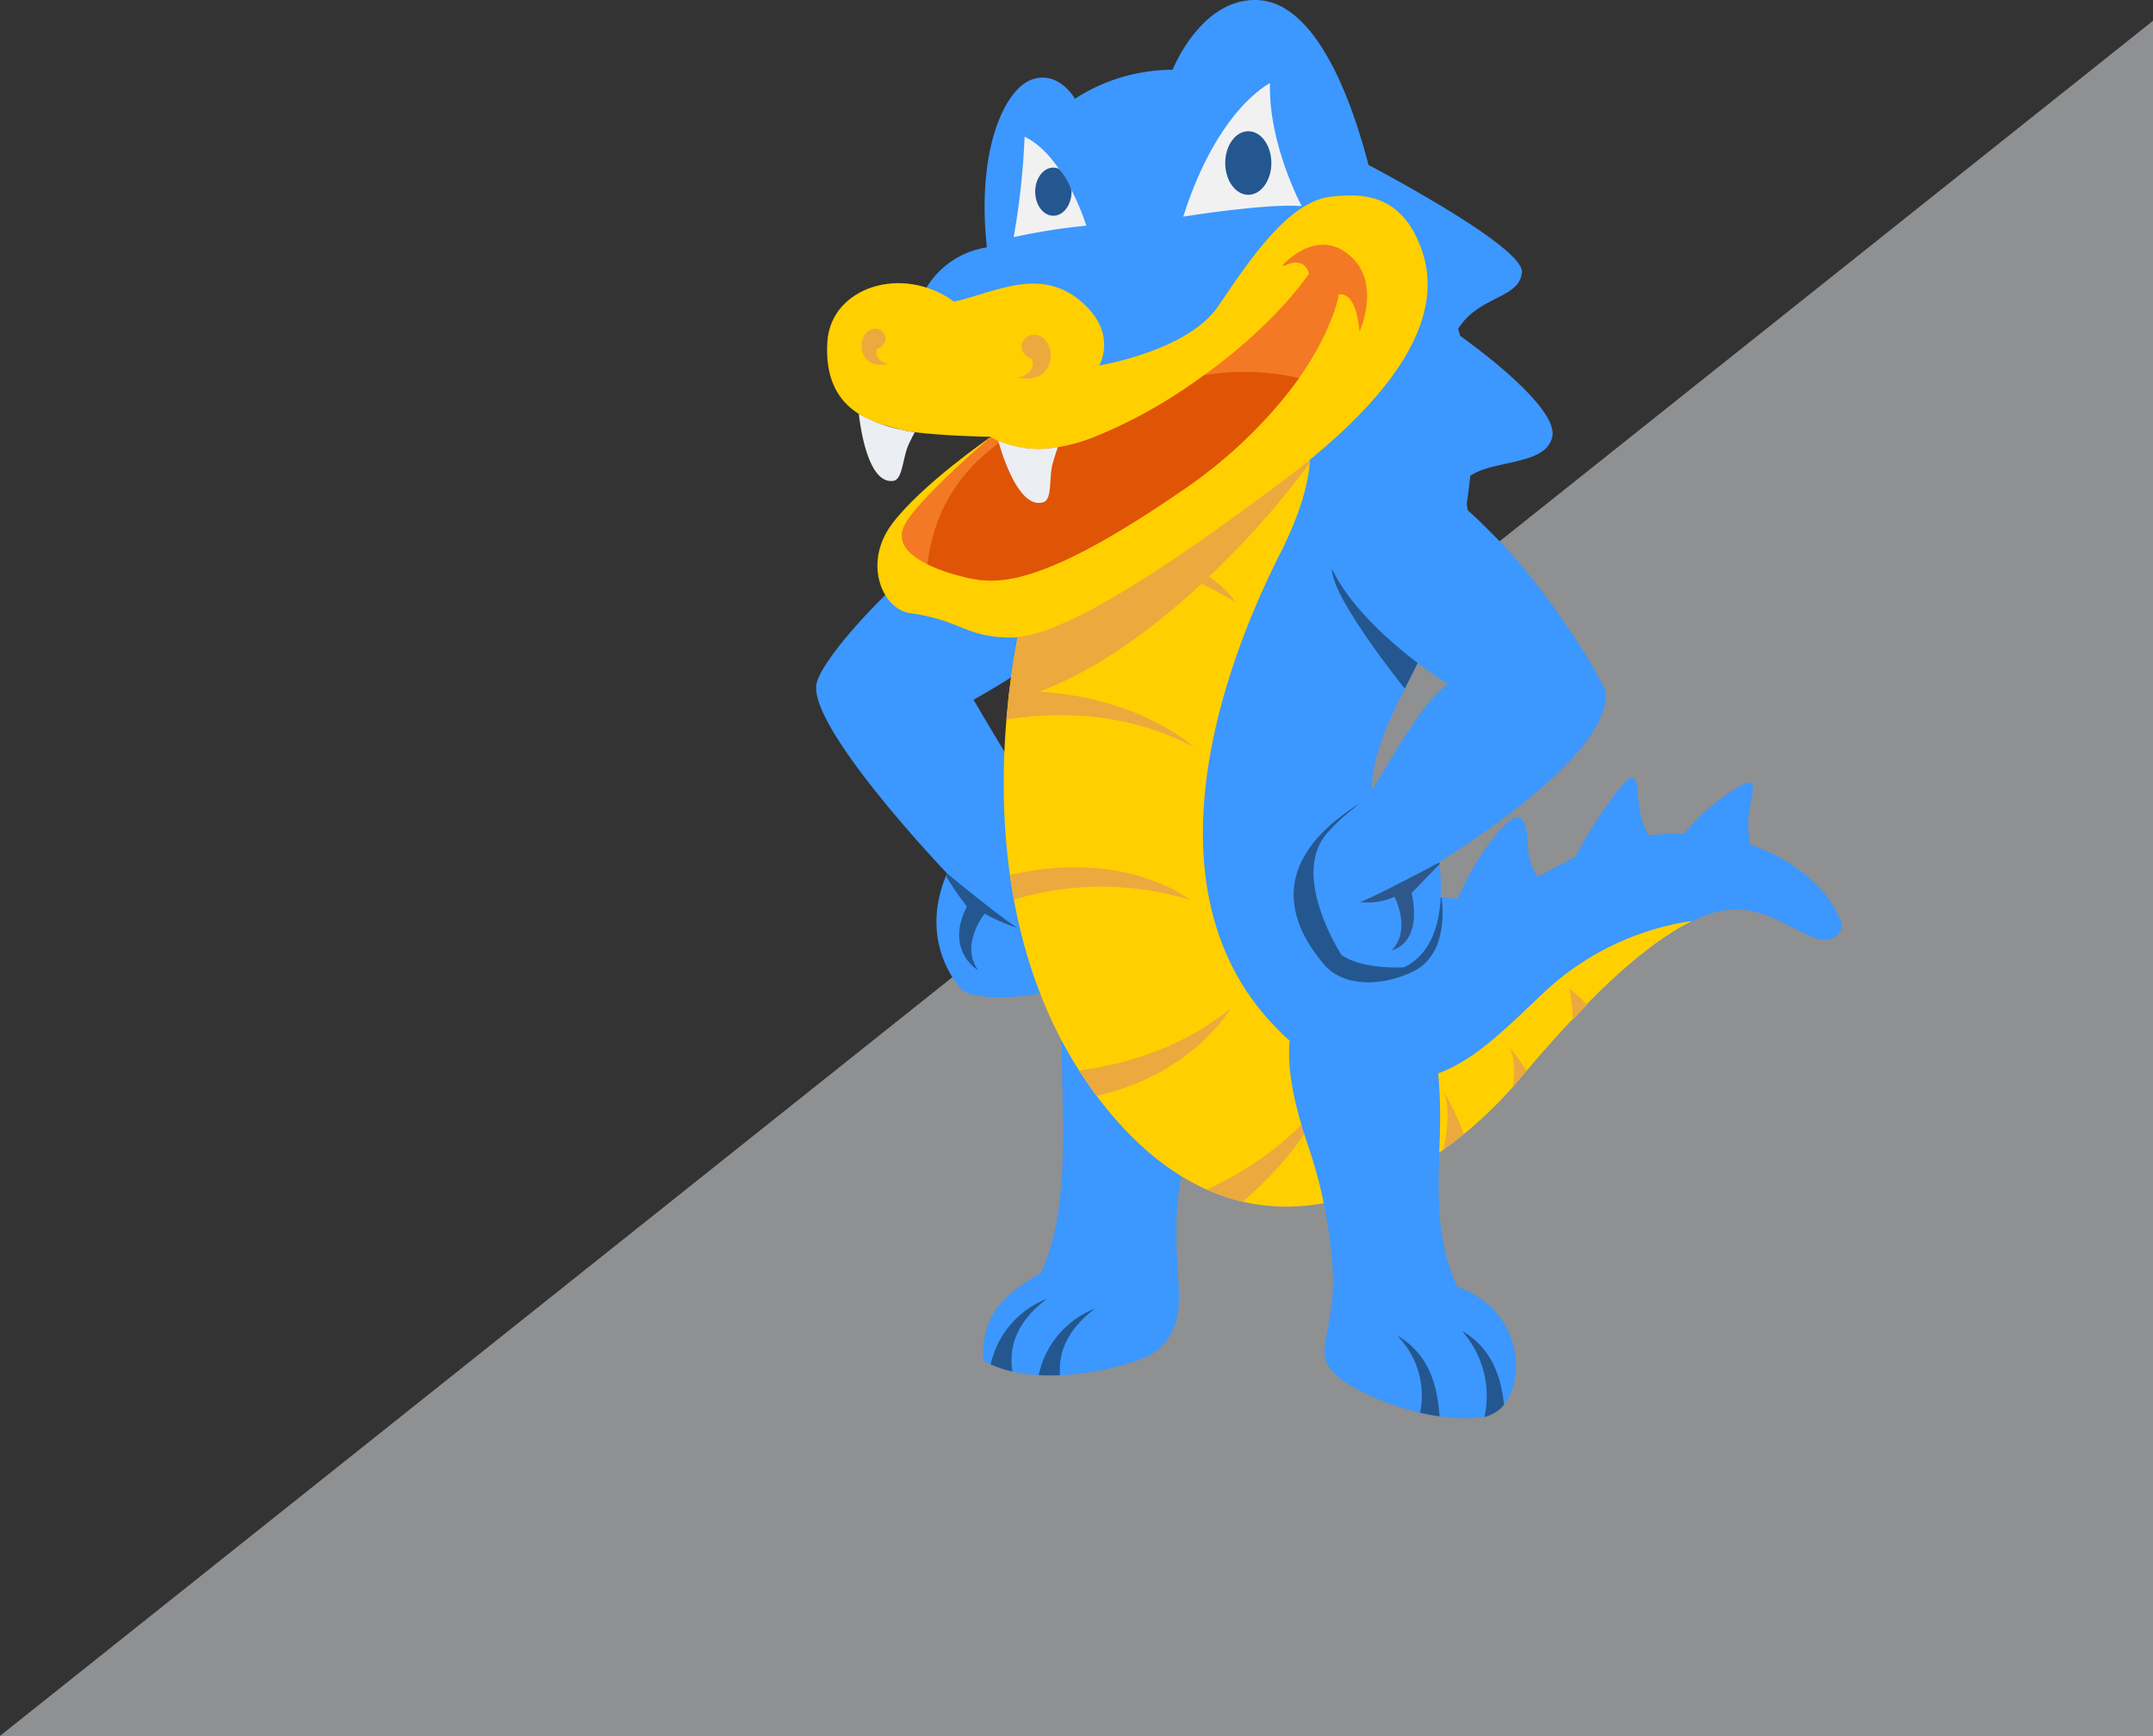 <svg xmlns="http://www.w3.org/2000/svg" width="306.228" height="246.926" viewBox="0 0 306.228 246.926">
  <rect x="0" y="0" width="306.228" height="246.926" fill="#333333" stroke="none"/>
  <g id="Grupo_40291" data-name="Grupo 40291" transform="translate(-760.772 -253)">
    <path id="Caminho_244510" data-name="Caminho 244510" d="M437.228,0V243.97H131Z" transform="translate(629.772 255.957)" fill="#ebeff3" opacity="0.5"/>
    <g id="Snappy-Default" transform="translate(876.85 253)">
      <g id="Back_Leg" data-name="Back Leg" transform="translate(23.728 147.723)">
        <path id="Caminho_244465" data-name="Caminho 244465" d="M150.7,219.668c5.716,5.532,11.432,13.081,17.148,18.612-2.743,14.424,2.627,20.777-3.846,25.947-2.338,1.865-16.545,5.832-24.505,1.235-.181-7.486,3.916-9.711,8.284-12.522,4.414-9.494,2.83-23.919,2.919-33.271" transform="translate(-139.494 -219.668)" fill="#3c97ff"/>
        <path id="Caminho_244466" data-name="Caminho 244466" d="M157.9,286.253a13.031,13.031,0,0,1,8.052-9.486c-3.867,2.9-5.284,6.1-5.018,9.5C159.921,286.312,158.9,286.31,157.9,286.253Z" transform="translate(-149.965 -238.369)" fill="#24578f"/>
        <path id="Caminho_244467" data-name="Caminho 244467" d="M168.108,284.052a13,13,0,0,1,8.011-9.327c-4.187,3.145-5.507,6.635-4.921,10.352A15.993,15.993,0,0,1,168.108,284.052Z" transform="translate(-167 -237.7)" fill="#24578f"/>
      </g>
      <g id="Back_Arm" data-name="Back Arm" transform="translate(0 69.657)">
        <path id="Caminho_244468" data-name="Caminho 244468" d="M194.319,106.954c2.943,4.284,4.261,13.305-19.225,26.507,0,0,9.873,17.048,12.99,20.166s5.092,11.434,1.975,15.592a37.2,37.2,0,0,1-5.4,6.029s-7.794,1.455-11.119-.416c0,0-6.6-6.393-2.234-16.684,0,0-19.8-20.737-18.55-26.975S184.967,93.337,194.319,106.954Z" transform="translate(-152.695 -103.581)" fill="#3c97ff"/>
        <path id="Caminho_244469" data-name="Caminho 244469" d="M174.455,184.724s8.022,6.613,10.039,7.76a23.479,23.479,0,0,1-4.666-2.017s-3.559,4.351-.949,8.029c0,0-4.784-2.73-1.581-9.058a37.758,37.758,0,0,1-2.939-4.284Z" transform="translate(-155.848 -130.157)" fill="#24578f"/>
      </g>
      <g id="Body" transform="translate(26.687 22.454)">
        <g id="Tail_Spines" data-name="Tail Spines" transform="translate(63.289 88.155)">
          <path id="Caminho_244470" data-name="Caminho 244470" d="M73.9,177.009a8.532,8.532,0,0,0,1.363,4.313c1.351,2.149,2.133,1.892-1.241,3.737A25.343,25.343,0,0,1,66,187.551c-4.752.777-3.641.245-1.544-4.2a37.18,37.18,0,0,1,3.241-5.719c4.6-6.442,6.014-6,6.205-.625" transform="translate(-62.659 -167.233)" fill="#3c97ff"/>
          <path id="Caminho_244471" data-name="Caminho 244471" d="M51.456,172.033c1.725,3.218-.92,3.722-4.335,4.916a17.425,17.425,0,0,1-3.922.876c-3.841.415-2.844-.141-1.166-3.248a57.047,57.047,0,0,1,3.4-5.531c6.712-9.655,3.5-1.723,6.027,2.987" transform="translate(-23.366 -164.479)" fill="#3c97ff"/>
          <path id="Caminho_244472" data-name="Caminho 244472" d="M28.507,170.929a18.018,18.018,0,0,0,.08,2.216c.254,2.679.553,2.226-2.762,2.522a19.281,19.281,0,0,1-4.422-.044c-4.229-.635-2.686-2.109-.485-4.567a18.567,18.567,0,0,1,2.5-2.319c8.354-6.437,5.2-1.909,5.093,2.192" transform="translate(14.116 -164.819)" fill="#3c97ff"/>
        </g>
        <path id="Caminho_244473" data-name="Caminho 244473" d="M.108,115.48c.132-3.275.353-6.563.8-9.81,1.326-9.547-2.012-18.719,3.8-26.5C9.445,72.826,15.47,68.088,22.089,63.86c9.4-6.005,19.749-10.939,28.019-18.539A114.613,114.613,0,0,0,45.863,33.39S69.8,45.729,69.587,49.632c-.2,3.757-6.259,3.424-9.063,8.1.1.324.191.649.279.974C63.542,60.666,74.744,68.97,73.91,73.046c-.84,4.106-8.279,3.26-11.663,5.567q-.2,1.988-.508,3.973c.508,3,.97,7.557-.379,9.716-1.285,2.056-1.669,1.781-2.441,2.23q-1.053,3.37-2.342,6.654c-2.1,5.359-5.349,10.293-7.157,15.727a22.556,22.556,0,0,0-.82,11.761A12.609,12.609,0,0,0,52.527,136c2.662,2.3,6.143,2.946,9.57,2.721,4.847-.319,9.426-2.878,13.631-5.124,11.133-5.943,26.017-5.752,35.249,2.692a15.691,15.691,0,0,1,3.944,5.606,1.762,1.762,0,0,1-.586,2.141c-1.707,1.359-3.807,0-5.348-.706-2.97-1.356-7.147-4.512-13.2-2.2-5.391,2.061-11.378,7.057-15.37,11.1-3.454,3.5-7.449,5.894-10.646,9.625-4.871,5.683-8.892,8.373-14.953,12.828-15.641,11.495-29.427,8.475-41.965-4.841C2.828,159.191,2.091,147.61.629,133.374A126.124,126.124,0,0,1,.108,115.48Z" transform="translate(4.11 -33.39)" fill="#3c97ff"/>
        <g id="Grupo_38038" data-name="Grupo 38038" transform="translate(0 33.414)">
          <path id="Caminho_244474" data-name="Caminho 244474" d="M129.54,158.213c-8.068,4.035-16.629,13.07-24.875,22.865-10.757,12.777-37.649,31.607-59.834,2.017-20.9-27.87-11.058-66.93-9.843-71.378.046-.15.093-.3.14-.451.7-.905,19.338-24.689,36.407-28.189C76.085,87.033,76.97,94,70.908,106c-10.2,20.193-18.35,49.64-.224,67.73a24.6,24.6,0,0,0,9.655,6.093c12.889,4.253,19.712-3.568,27.772-11.108A38.947,38.947,0,0,1,129.54,158.213Z" transform="translate(-31.617 -83.078)" fill="#ffcf00"/>
          <path id="Caminho_244475" data-name="Caminho 244475" d="M129.3,222.147c5.172-.659,14.037-2.666,21.532-8.808,0,0-5.317,9.317-19.039,12.417C130.9,224.572,130.078,223.367,129.3,222.147Z" transform="translate(-118.579 -125.74)" fill="#eca93e"/>
          <path id="Caminho_244476" data-name="Caminho 244476" d="M125.5,229.1a49.984,49.984,0,0,1-12.992,16.866,28.212,28.212,0,0,1-5.114-1.721C112.312,241.982,120.624,237.2,125.5,229.1Z" transform="translate(-78.527 -130.902)" fill="#eca93e"/>
          <path id="Caminho_244477" data-name="Caminho 244477" d="M69.167,224.836q-.665.774-1.325,1.555c-.2.237-.405.476-.616.716.319-2.143.273-4.227-.58-5.672A30.177,30.177,0,0,1,69.167,224.836Z" transform="translate(5.206 -128.392)" fill="#eca93e"/>
          <path id="Caminho_244478" data-name="Caminho 244478" d="M82.966,236.869c-.929.759-1.9,1.5-2.907,2.223.688-3.231.982-6.6-.1-8.481A30.941,30.941,0,0,1,82.966,236.869Z" transform="translate(-17.54 -131.397)" fill="#eca93e"/>
          <path id="Caminho_244479" data-name="Caminho 244479" d="M56.386,211.438q-1.032,1.047-2.068,2.133a18.2,18.2,0,0,0-.479-4.469A21.887,21.887,0,0,1,56.386,211.438Z" transform="translate(26.597 -124.353)" fill="#eca93e"/>
          <path id="Caminho_244480" data-name="Caminho 244480" d="M163.483,188.076a43.332,43.332,0,0,0-25.031-.031q-.32-1.746-.562-3.477C154.293,180.72,163.483,188.076,163.483,188.076Z" transform="translate(-137.007 -115.953)" fill="#eca93e"/>
          <path id="Caminho_244481" data-name="Caminho 244481" d="M136.93,150.229c.118-1.408.258-2.755.411-4.039v0c17.371-.422,26.324,8.022,26.324,8.022C153.28,148.541,142.263,149.344,136.93,150.229Z" transform="translate(-136.545 -103.742)" fill="#eca93e"/>
          <path id="Caminho_244482" data-name="Caminho 244482" d="M128.247,117.127c.677-.771,1.435-1.614,2.262-2.51,18.465,0,23.447,8.578,23.447,8.578A40.83,40.83,0,0,0,128.247,117.127Z" transform="translate(-120.998 -93.407)" fill="#eca93e"/>
          <path id="Caminho_244483" data-name="Caminho 244483" d="M112.448,130.077a109.385,109.385,0,0,1,2.041-12.4c.445-.268.889-.54,1.32-.822,5.9-3.845,31.824-19.583,39.437-24.1a15.3,15.3,0,0,1,.081,3.478C147.257,107.339,129.365,126.243,112.448,130.077Z" transform="translate(-111.808 -86.248)" fill="#eca93e"/>
        </g>
      </g>
      <g id="Front_Leg" data-name="Front Leg" transform="translate(67.272 139.619)">
        <path id="Caminho_244484" data-name="Caminho 244484" d="M87.75,212.825a11.747,11.747,0,0,0-10.7-5.138c-11.872,1.55-8.119,15.6-5.268,23.871A67.409,67.409,0,0,1,75.144,250c-.023,8.165-3.118,10.625.682,13.815,3.3,2.767,12.725,6.736,20.724,5.779,6.592-1.492,6.773-15.055-3.734-18.516-2.921-6.335-2.79-12.8-2.562-19.563.152-4.574.552-14.179-2.5-18.693" transform="translate(-68.878 -207.616)" fill="#3c97ff"/>
        <path id="Caminho_244485" data-name="Caminho 244485" d="M91.113,293.995c-.935-.131-1.864-.306-2.776-.515A12.1,12.1,0,0,0,85.061,282.5C89.359,284.959,90.778,289.15,91.113,293.995Z" transform="translate(-69.706 -232.141)" fill="#24578f"/>
        <path id="Caminho_244486" data-name="Caminho 244486" d="M74.616,293.78a13.853,13.853,0,0,0-3.183-12.23c4,2.292,5.509,6.085,5.969,10.51A5.357,5.357,0,0,1,74.616,293.78Z" transform="translate(-46.832 -231.831)" fill="#24578f"/>
      </g>
      <g id="Front_Arm" data-name="Front Arm" transform="translate(67.918 65.724)">
        <path id="Caminho_244487" data-name="Caminho 244487" d="M105.458,182.588s1.371,7.857-3.954,10.494c-4.508,2.233-10.043,2.294-12.811-1.028-3.822-4.588-9.489-14.063,5.852-23.292,9.476-5.7,9.964,13.667,9.964,13.667Z" transform="translate(-84.432 -120.652)" fill="#24578f"/>
        <path id="Caminho_244488" data-name="Caminho 244488" d="M100.874,128.732c-2,4.336-3.8,7.691-3.889,7.991,0,0-12.39-15.348-10.081-17.886C89.458,116.03,98.941,125.334,100.874,128.732Z" transform="translate(-81.159 -104.475)" fill="#24578f"/>
        <path id="Caminho_244489" data-name="Caminho 244489" d="M53.467,99.525C40.181,112.339,67.78,129.347,67.78,129.347c-3.005,1.9-6.8,8.385-9.647,13.131s-3.954,3.955-7.434,7.91,6.44,9.826,6.44,9.826,33.205-17.947,33.1-29.443c-.013-1.424-7.708-14.216-15.5-22.149C70.826,104.638,59.82,93.4,53.467,99.525Z" transform="translate(-45.806 -97.733)" fill="#3c97ff"/>
        <path id="Caminho_244490" data-name="Caminho 244490" d="M102.5,178.494s2.48,12.231-4.822,15.792c0,0-5.922.392-8.932-1.767,0,0-7.491-11.493-1.9-17.452S102.5,178.494,102.5,178.494Z" transform="translate(-81.948 -122.412)" fill="#3c97ff"/>
        <path id="Caminho_244491" data-name="Caminho 244491" d="M96.295,182.422s-9.605,5.151-11.274,5.621a8.988,8.988,0,0,0,4.908-.737s2.469,4.679-.393,7.61c0,0,4.413-.787,2.831-8.143l4.007-4.14Z" transform="translate(-75.586 -125.47)" fill="#2e578c"/>
      </g>
      <g id="Head" transform="translate(1.561)">
        <path id="Caminho_244492" data-name="Caminho 244492" d="M162.432,29.977S157.438.515,145.208.008c-8.038-.333-12.086,9.917-12.086,9.917a25.667,25.667,0,0,0-13.894,4.126S116.984,10,113.148,11.3s-7.961,9.845-6.441,23.889A12.193,12.193,0,0,0,97.951,41.2a6.477,6.477,0,0,0,4.2,2.679c2.533.217,13.461-3.765,16.428-1.159s4.27,4.561,3.908,9.339c0,0,12.013-1.159,17.441-8.036S149.912,23.824,162.432,29.977Z" transform="translate(-83.98 0)" fill="#3c97ff"/>
        <path id="Caminho_244493" data-name="Caminho 244493" d="M170.133,41.576s-3-9.888-8.778-12.656A106.769,106.769,0,0,1,159.8,43.211,86.546,86.546,0,0,1,170.133,41.576Z" transform="translate(-133.263 -9.472)" fill="#f1f1f2"/>
        <path id="Caminho_244494" data-name="Caminho 244494" d="M126.576,17.588s-7.433,3.56-12.336,18.985c0,0,11.7-1.9,16.844-1.5C131.084,35.07,126.339,26.289,126.576,17.588Z" transform="translate(-63.582 -5.76)" fill="#f1f1f2"/>
        <path id="Caminho_244495" data-name="Caminho 244495" d="M123.933,27.758c-1.812,0-3.282,2.024-3.282,4.522s1.47,4.521,3.282,4.521,3.281-2.024,3.281-4.521-1.47-4.522-3.281-4.522" transform="translate(-64.023 -9.091)" fill="#24578f"/>
        <path id="Caminho_244496" data-name="Caminho 244496" d="M165.512,42.3c-1.427,0-2.584-1.532-2.584-3.424s1.157-3.422,2.584-3.422a2.008,2.008,0,0,1,.793.181,9.189,9.189,0,0,1,1.774,2.994c0,.083.019.163.019.247C168.1,40.765,166.94,42.3,165.512,42.3Z" transform="translate(-133.329 -11.611)" fill="#24578f"/>
        <path id="Caminho_244497" data-name="Caminho 244497" d="M110.879,75.677s-9.569-.158-12.811-1.028S86.907,72.428,87.63,62.072c.533-7.641,10.618-11,18.013-5.623,6.051-1.345,12.774-5.38,18.824.672,4.281,4.282,1.833,8.4,1.833,8.4s12.574-2.03,16.923-8.437,9.964-14.977,16.132-15.584c3.241-.319,8.7-.791,11.862,5.379s4.745,17.323-18.663,34.963-33.737,22.392-38.828,22.386c-6.511-.009-6.907-2.43-14.393-3.481-3.823-.536-6.722-7.04-2.531-12.656S110.879,75.677,110.879,75.677Z" transform="translate(-87.583 -13.541)" fill="#ffcf00"/>
        <path id="Caminho_244498" data-name="Caminho 244498" d="M154.511,54.727s5.061-5.854,9.964-1.108c4.059,3.929,1.028,10.52,1.028,10.52s-.292-5.687-2.926-5.3c0,0-2.214,14.16-22.933,28.319s-26.491,12.894-31,11.707-9.648-3.48-7.908-7.119S113.073,79.09,113.073,79.09s4.745,3.559,13.76.4,23.724-12.736,31.474-23.573c0,0-.417-2.646-3.491-1.165" transform="translate(-89.778 -16.953)" fill="#f47924"/>
        <g id="Grupo_38039" data-name="Grupo 38039" transform="translate(43.746 56.306)">
          <path id="Caminho_244499" data-name="Caminho 244499" d="M149.358,83.728c-.141.072-.288.145-.445.217C149.061,83.872,149.209,83.8,149.358,83.728Z" transform="translate(-148.913 -83.728)" fill="#c56428"/>
        </g>
        <path id="Caminho_244500" data-name="Caminho 244500" d="M125.127,88.613c1.983.844,6.182,1.888,12.441-.309a69.961,69.961,0,0,0,16.548-9.155,35.02,35.02,0,0,1,13.523.406,66.788,66.788,0,0,1-17.261,16.422c-20.719,14.159-26.491,12.894-31,11.707a25.408,25.408,0,0,1-4.583-1.633C116.039,95.293,122.76,90.508,125.127,88.613Z" transform="translate(-100.513 -25.772)" fill="#e05406"/>
        <path id="Caminho_244501" data-name="Caminho 244501" d="M170.237,70.913c-2.1-.678-3.724,2.159-.948,3.4.39,1.045-.237,2.188-1.942,2.592,5.386,1.111,5.6-5.013,2.89-5.993" transform="translate(-140.145 -23.191)" fill="#eca93e"/>
        <path id="Caminho_244502" data-name="Caminho 244502" d="M203.116,69.625c1.737-.56,3.073,1.781.782,2.806-.322.862.2,1.806,1.6,2.139-4.445.916-4.623-4.136-2.385-4.945" transform="translate(-196.804 -22.776)" fill="#eca93e"/>
        <path id="Caminho_244503" data-name="Caminho 244503" d="M172.2,101.984c-3.375.993-5.742-6.452-6.387-8.75a14.742,14.742,0,0,0,8.486.89c-.3.868-.575,1.735-.755,2.4C172.99,98.583,173.544,101.588,172.2,101.984Z" transform="translate(-141.47 -30.536)" fill="#ebeef2"/>
        <path id="Caminho_244504" data-name="Caminho 244504" d="M202.061,89.786a16.721,16.721,0,0,0,1.988.366c-.337.642-.649,1.262-.877,1.765-.879,1.94-.819,5-2.209,5.169-3.425.426-4.579-7-4.871-9.525A20.378,20.378,0,0,0,202.061,89.786Z" transform="translate(-191.577 -28.678)" fill="#ebeef2"/>
      </g>
    </g>
  </g>
</svg>
